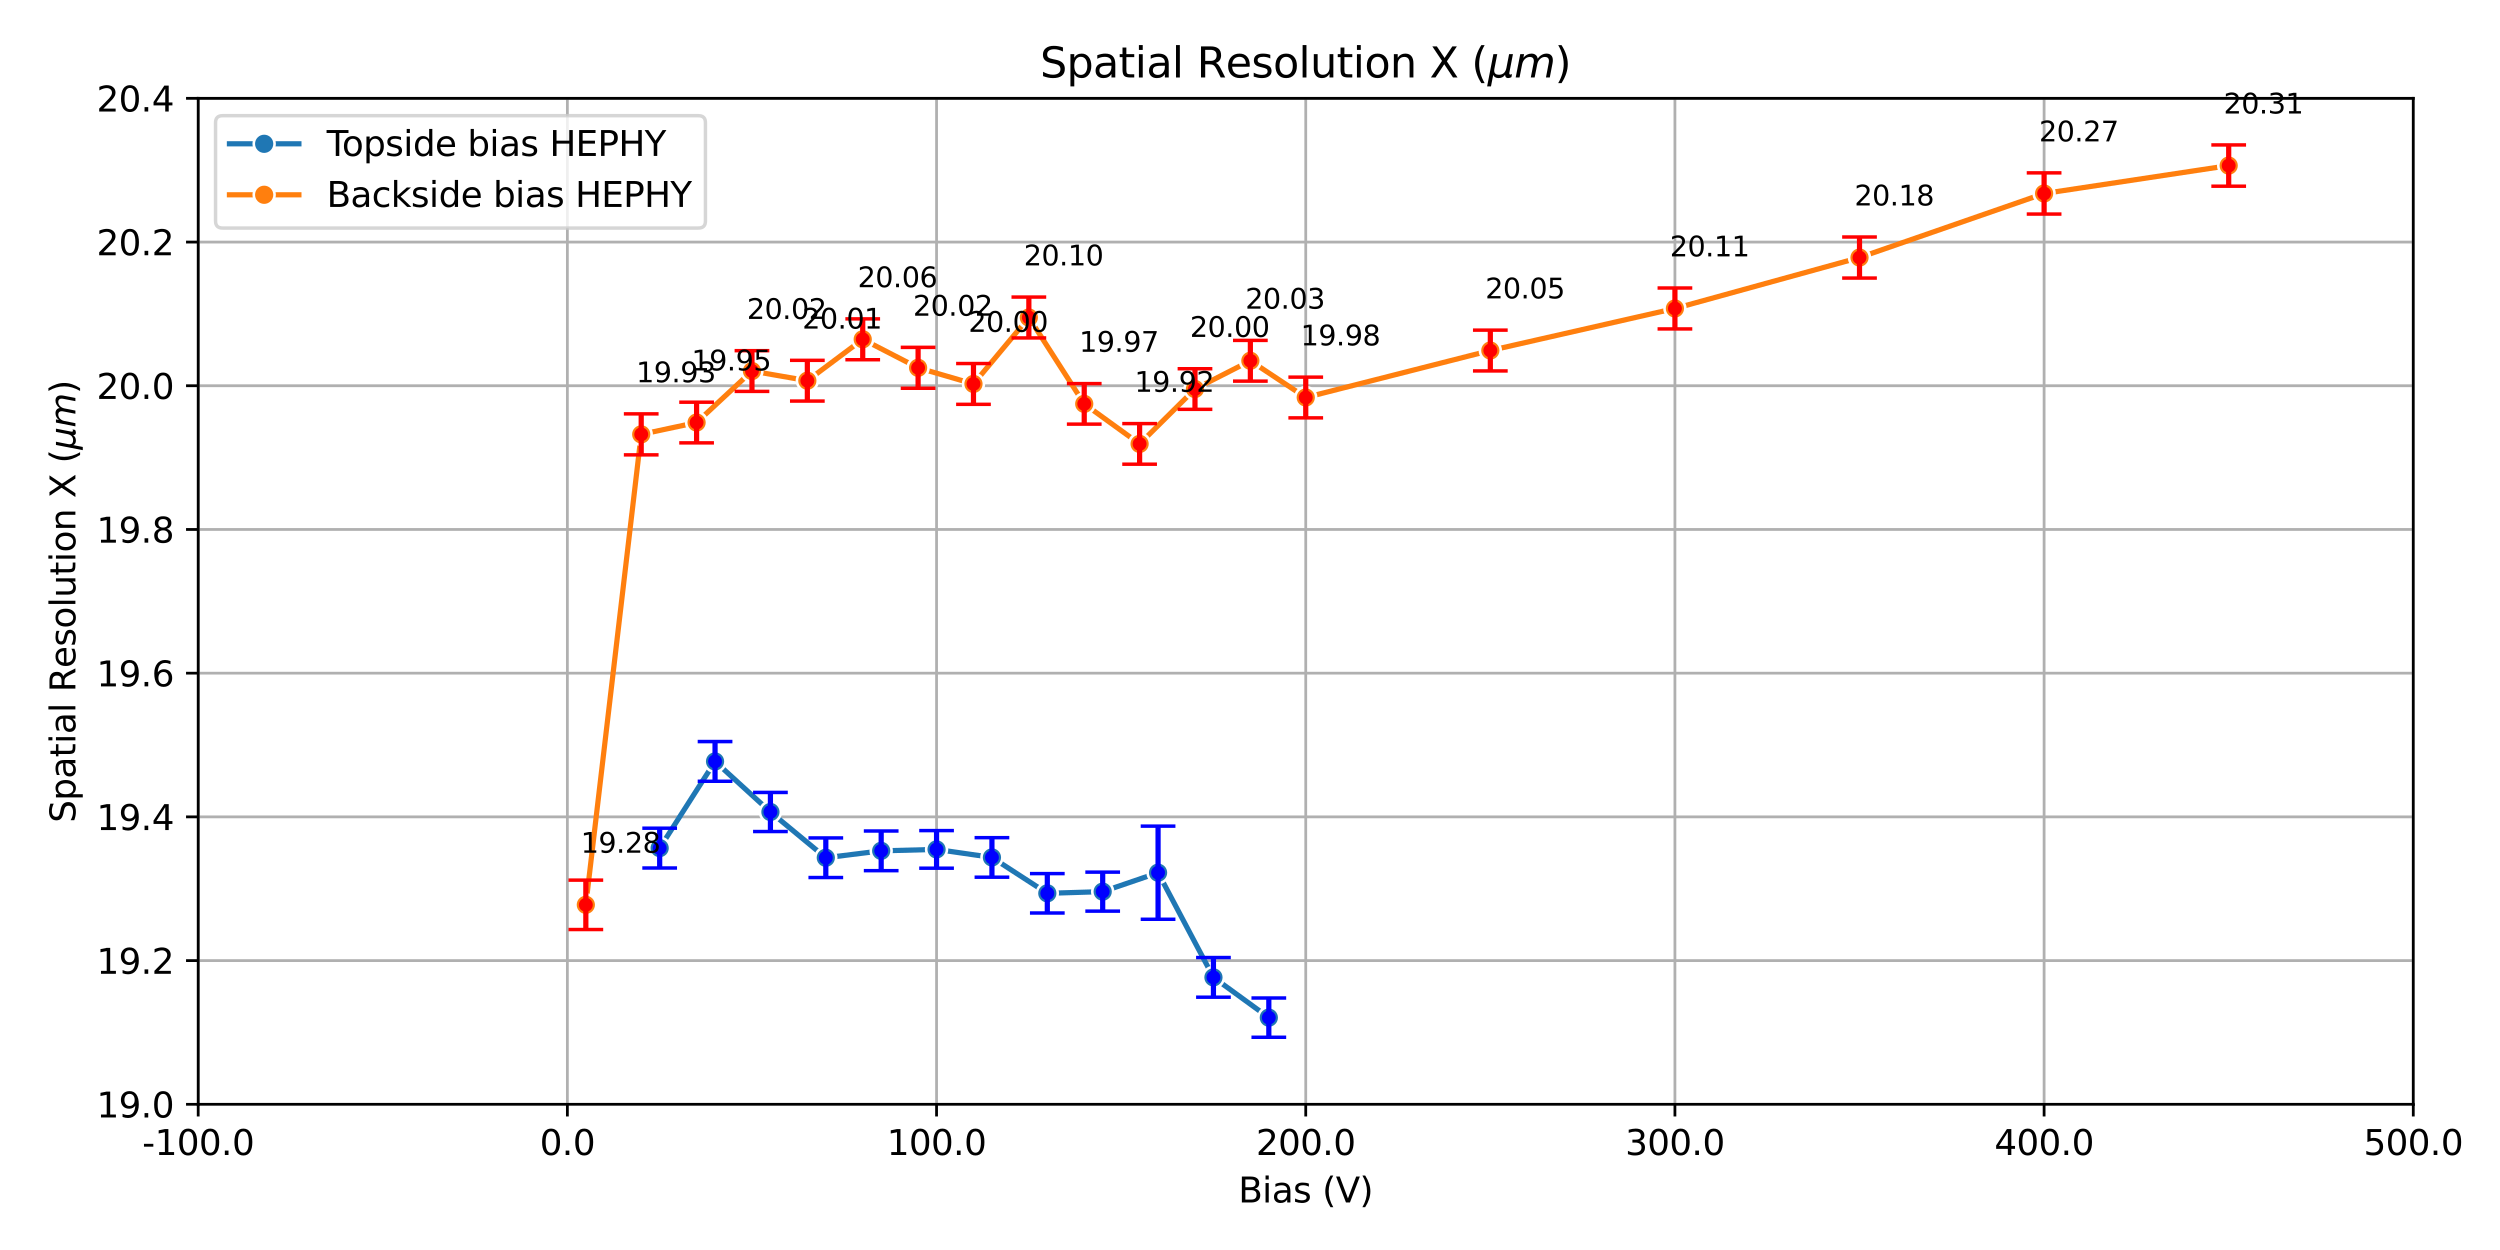 <?xml version="1.0" encoding="utf-8" standalone="no"?>
<!DOCTYPE svg PUBLIC "-//W3C//DTD SVG 1.1//EN"
  "http://www.w3.org/Graphics/SVG/1.1/DTD/svg11.dtd">
<svg xmlns:xlink="http://www.w3.org/1999/xlink" width="720pt" height="360pt" viewBox="0 0 720 360" xmlns="http://www.w3.org/2000/svg" version="1.1">
 <defs>
  <style type="text/css">*{stroke-linejoin: round; stroke-linecap: butt}</style>
 </defs>
 <g id="figure_1">
  <g id="patch_1">
   <path d="M 0 360 
L 720 360 
L 720 0 
L 0 0 
z
" style="fill: #ffffff"/>
  </g>
  <g id="axes_1">
   <g id="patch_2">
    <path d="M 57.08 318.04 
L 695.025 318.04 
L 695.025 28.32 
L 57.08 28.32 
z
" style="fill: #ffffff"/>
   </g>
   <g id="PolyCollection_1"/>
   <g id="PolyCollection_2"/>
   <g id="matplotlib.axis_1">
    <g id="xtick_1">
     <g id="line2d_1">
      <path d="M 57.08 318.04 
L 57.08 28.32 
" clip-path="url(#p0ddde9f304)" style="fill: none; stroke: #b0b0b0; stroke-width: 0.8; stroke-linecap: square"/>
     </g>
     <g id="line2d_2">
      <defs>
       <path id="m3ff57dfab1" d="M 0 0 
L 0 3.5 
" style="stroke: #000000; stroke-width: 0.8"/>
      </defs>
      <g>
       <use xlink:href="#m3ff57dfab1" x="57.08" y="318.04" style="stroke: #000000; stroke-width: 0.8"/>
      </g>
     </g>
     <g id="text_1">
      <!-- -100.0 -->
      <g transform="translate(40.962 332.638) scale(0.1 -0.1)">
       <defs>
        <path id="DejaVuSans-2d" d="M 313 2009 
L 1997 2009 
L 1997 1497 
L 313 1497 
L 313 2009 
z
" transform="scale(0.016)"/>
        <path id="DejaVuSans-31" d="M 794 531 
L 1825 531 
L 1825 4091 
L 703 3866 
L 703 4441 
L 1819 4666 
L 2450 4666 
L 2450 531 
L 3481 531 
L 3481 0 
L 794 0 
L 794 531 
z
" transform="scale(0.016)"/>
        <path id="DejaVuSans-30" d="M 2034 4250 
Q 1547 4250 1301 3770 
Q 1056 3291 1056 2328 
Q 1056 1369 1301 889 
Q 1547 409 2034 409 
Q 2525 409 2770 889 
Q 3016 1369 3016 2328 
Q 3016 3291 2770 3770 
Q 2525 4250 2034 4250 
z
M 2034 4750 
Q 2819 4750 3233 4129 
Q 3647 3509 3647 2328 
Q 3647 1150 3233 529 
Q 2819 -91 2034 -91 
Q 1250 -91 836 529 
Q 422 1150 422 2328 
Q 422 3509 836 4129 
Q 1250 4750 2034 4750 
z
" transform="scale(0.016)"/>
        <path id="DejaVuSans-2e" d="M 684 794 
L 1344 794 
L 1344 0 
L 684 0 
L 684 794 
z
" transform="scale(0.016)"/>
       </defs>
       <use xlink:href="#DejaVuSans-2d"/>
       <use xlink:href="#DejaVuSans-31" x="36.084"/>
       <use xlink:href="#DejaVuSans-30" x="99.707"/>
       <use xlink:href="#DejaVuSans-30" x="163.33"/>
       <use xlink:href="#DejaVuSans-2e" x="226.953"/>
       <use xlink:href="#DejaVuSans-30" x="258.74"/>
      </g>
     </g>
    </g>
    <g id="xtick_2">
     <g id="line2d_3">
      <path d="M 163.404 318.04 
L 163.404 28.32 
" clip-path="url(#p0ddde9f304)" style="fill: none; stroke: #b0b0b0; stroke-width: 0.8; stroke-linecap: square"/>
     </g>
     <g id="line2d_4">
      <g>
       <use xlink:href="#m3ff57dfab1" x="163.404" y="318.04" style="stroke: #000000; stroke-width: 0.8"/>
      </g>
     </g>
     <g id="text_2">
      <!-- 0.0 -->
      <g transform="translate(155.453 332.638) scale(0.1 -0.1)">
       <use xlink:href="#DejaVuSans-30"/>
       <use xlink:href="#DejaVuSans-2e" x="63.623"/>
       <use xlink:href="#DejaVuSans-30" x="95.41"/>
      </g>
     </g>
    </g>
    <g id="xtick_3">
     <g id="line2d_5">
      <path d="M 269.728 318.04 
L 269.728 28.32 
" clip-path="url(#p0ddde9f304)" style="fill: none; stroke: #b0b0b0; stroke-width: 0.8; stroke-linecap: square"/>
     </g>
     <g id="line2d_6">
      <g>
       <use xlink:href="#m3ff57dfab1" x="269.728" y="318.04" style="stroke: #000000; stroke-width: 0.8"/>
      </g>
     </g>
     <g id="text_3">
      <!-- 100.0 -->
      <g transform="translate(255.414 332.638) scale(0.1 -0.1)">
       <use xlink:href="#DejaVuSans-31"/>
       <use xlink:href="#DejaVuSans-30" x="63.623"/>
       <use xlink:href="#DejaVuSans-30" x="127.246"/>
       <use xlink:href="#DejaVuSans-2e" x="190.869"/>
       <use xlink:href="#DejaVuSans-30" x="222.656"/>
      </g>
     </g>
    </g>
    <g id="xtick_4">
     <g id="line2d_7">
      <path d="M 376.053 318.04 
L 376.053 28.32 
" clip-path="url(#p0ddde9f304)" style="fill: none; stroke: #b0b0b0; stroke-width: 0.8; stroke-linecap: square"/>
     </g>
     <g id="line2d_8">
      <g>
       <use xlink:href="#m3ff57dfab1" x="376.053" y="318.04" style="stroke: #000000; stroke-width: 0.8"/>
      </g>
     </g>
     <g id="text_4">
      <!-- 200.0 -->
      <g transform="translate(361.738 332.638) scale(0.1 -0.1)">
       <defs>
        <path id="DejaVuSans-32" d="M 1228 531 
L 3431 531 
L 3431 0 
L 469 0 
L 469 531 
Q 828 903 1448 1529 
Q 2069 2156 2228 2338 
Q 2531 2678 2651 2914 
Q 2772 3150 2772 3378 
Q 2772 3750 2511 3984 
Q 2250 4219 1831 4219 
Q 1534 4219 1204 4116 
Q 875 4013 500 3803 
L 500 4441 
Q 881 4594 1212 4672 
Q 1544 4750 1819 4750 
Q 2544 4750 2975 4387 
Q 3406 4025 3406 3419 
Q 3406 3131 3298 2873 
Q 3191 2616 2906 2266 
Q 2828 2175 2409 1742 
Q 1991 1309 1228 531 
z
" transform="scale(0.016)"/>
       </defs>
       <use xlink:href="#DejaVuSans-32"/>
       <use xlink:href="#DejaVuSans-30" x="63.623"/>
       <use xlink:href="#DejaVuSans-30" x="127.246"/>
       <use xlink:href="#DejaVuSans-2e" x="190.869"/>
       <use xlink:href="#DejaVuSans-30" x="222.656"/>
      </g>
     </g>
    </g>
    <g id="xtick_5">
     <g id="line2d_9">
      <path d="M 482.377 318.04 
L 482.377 28.32 
" clip-path="url(#p0ddde9f304)" style="fill: none; stroke: #b0b0b0; stroke-width: 0.8; stroke-linecap: square"/>
     </g>
     <g id="line2d_10">
      <g>
       <use xlink:href="#m3ff57dfab1" x="482.377" y="318.04" style="stroke: #000000; stroke-width: 0.8"/>
      </g>
     </g>
     <g id="text_5">
      <!-- 300.0 -->
      <g transform="translate(468.063 332.638) scale(0.1 -0.1)">
       <defs>
        <path id="DejaVuSans-33" d="M 2597 2516 
Q 3050 2419 3304 2112 
Q 3559 1806 3559 1356 
Q 3559 666 3084 287 
Q 2609 -91 1734 -91 
Q 1441 -91 1130 -33 
Q 819 25 488 141 
L 488 750 
Q 750 597 1062 519 
Q 1375 441 1716 441 
Q 2309 441 2620 675 
Q 2931 909 2931 1356 
Q 2931 1769 2642 2001 
Q 2353 2234 1838 2234 
L 1294 2234 
L 1294 2753 
L 1863 2753 
Q 2328 2753 2575 2939 
Q 2822 3125 2822 3475 
Q 2822 3834 2567 4026 
Q 2313 4219 1838 4219 
Q 1578 4219 1281 4162 
Q 984 4106 628 3988 
L 628 4550 
Q 988 4650 1302 4700 
Q 1616 4750 1894 4750 
Q 2613 4750 3031 4423 
Q 3450 4097 3450 3541 
Q 3450 3153 3228 2886 
Q 3006 2619 2597 2516 
z
" transform="scale(0.016)"/>
       </defs>
       <use xlink:href="#DejaVuSans-33"/>
       <use xlink:href="#DejaVuSans-30" x="63.623"/>
       <use xlink:href="#DejaVuSans-30" x="127.246"/>
       <use xlink:href="#DejaVuSans-2e" x="190.869"/>
       <use xlink:href="#DejaVuSans-30" x="222.656"/>
      </g>
     </g>
    </g>
    <g id="xtick_6">
     <g id="line2d_11">
      <path d="M 588.701 318.04 
L 588.701 28.32 
" clip-path="url(#p0ddde9f304)" style="fill: none; stroke: #b0b0b0; stroke-width: 0.8; stroke-linecap: square"/>
     </g>
     <g id="line2d_12">
      <g>
       <use xlink:href="#m3ff57dfab1" x="588.701" y="318.04" style="stroke: #000000; stroke-width: 0.8"/>
      </g>
     </g>
     <g id="text_6">
      <!-- 400.0 -->
      <g transform="translate(574.387 332.638) scale(0.1 -0.1)">
       <defs>
        <path id="DejaVuSans-34" d="M 2419 4116 
L 825 1625 
L 2419 1625 
L 2419 4116 
z
M 2253 4666 
L 3047 4666 
L 3047 1625 
L 3713 1625 
L 3713 1100 
L 3047 1100 
L 3047 0 
L 2419 0 
L 2419 1100 
L 313 1100 
L 313 1709 
L 2253 4666 
z
" transform="scale(0.016)"/>
       </defs>
       <use xlink:href="#DejaVuSans-34"/>
       <use xlink:href="#DejaVuSans-30" x="63.623"/>
       <use xlink:href="#DejaVuSans-30" x="127.246"/>
       <use xlink:href="#DejaVuSans-2e" x="190.869"/>
       <use xlink:href="#DejaVuSans-30" x="222.656"/>
      </g>
     </g>
    </g>
    <g id="xtick_7">
     <g id="line2d_13">
      <path d="M 695.025 318.04 
L 695.025 28.32 
" clip-path="url(#p0ddde9f304)" style="fill: none; stroke: #b0b0b0; stroke-width: 0.8; stroke-linecap: square"/>
     </g>
     <g id="line2d_14">
      <g>
       <use xlink:href="#m3ff57dfab1" x="695.025" y="318.04" style="stroke: #000000; stroke-width: 0.8"/>
      </g>
     </g>
     <g id="text_7">
      <!-- 500.0 -->
      <g transform="translate(680.711 332.638) scale(0.1 -0.1)">
       <defs>
        <path id="DejaVuSans-35" d="M 691 4666 
L 3169 4666 
L 3169 4134 
L 1269 4134 
L 1269 2991 
Q 1406 3038 1543 3061 
Q 1681 3084 1819 3084 
Q 2600 3084 3056 2656 
Q 3513 2228 3513 1497 
Q 3513 744 3044 326 
Q 2575 -91 1722 -91 
Q 1428 -91 1123 -41 
Q 819 9 494 109 
L 494 744 
Q 775 591 1075 516 
Q 1375 441 1709 441 
Q 2250 441 2565 725 
Q 2881 1009 2881 1497 
Q 2881 1984 2565 2268 
Q 2250 2553 1709 2553 
Q 1456 2553 1204 2497 
Q 953 2441 691 2322 
L 691 4666 
z
" transform="scale(0.016)"/>
       </defs>
       <use xlink:href="#DejaVuSans-35"/>
       <use xlink:href="#DejaVuSans-30" x="63.623"/>
       <use xlink:href="#DejaVuSans-30" x="127.246"/>
       <use xlink:href="#DejaVuSans-2e" x="190.869"/>
       <use xlink:href="#DejaVuSans-30" x="222.656"/>
      </g>
     </g>
    </g>
    <g id="text_8">
     <!-- Bias (V) -->
     <g transform="translate(356.653 346.317) scale(0.1 -0.1)">
      <defs>
       <path id="DejaVuSans-42" d="M 1259 2228 
L 1259 519 
L 2272 519 
Q 2781 519 3026 730 
Q 3272 941 3272 1375 
Q 3272 1813 3026 2020 
Q 2781 2228 2272 2228 
L 1259 2228 
z
M 1259 4147 
L 1259 2741 
L 2194 2741 
Q 2656 2741 2882 2914 
Q 3109 3088 3109 3444 
Q 3109 3797 2882 3972 
Q 2656 4147 2194 4147 
L 1259 4147 
z
M 628 4666 
L 2241 4666 
Q 2963 4666 3353 4366 
Q 3744 4066 3744 3513 
Q 3744 3084 3544 2831 
Q 3344 2578 2956 2516 
Q 3422 2416 3680 2098 
Q 3938 1781 3938 1306 
Q 3938 681 3513 340 
Q 3088 0 2303 0 
L 628 0 
L 628 4666 
z
" transform="scale(0.016)"/>
       <path id="DejaVuSans-69" d="M 603 3500 
L 1178 3500 
L 1178 0 
L 603 0 
L 603 3500 
z
M 603 4863 
L 1178 4863 
L 1178 4134 
L 603 4134 
L 603 4863 
z
" transform="scale(0.016)"/>
       <path id="DejaVuSans-61" d="M 2194 1759 
Q 1497 1759 1228 1600 
Q 959 1441 959 1056 
Q 959 750 1161 570 
Q 1363 391 1709 391 
Q 2188 391 2477 730 
Q 2766 1069 2766 1631 
L 2766 1759 
L 2194 1759 
z
M 3341 1997 
L 3341 0 
L 2766 0 
L 2766 531 
Q 2569 213 2275 61 
Q 1981 -91 1556 -91 
Q 1019 -91 701 211 
Q 384 513 384 1019 
Q 384 1609 779 1909 
Q 1175 2209 1959 2209 
L 2766 2209 
L 2766 2266 
Q 2766 2663 2505 2880 
Q 2244 3097 1772 3097 
Q 1472 3097 1187 3025 
Q 903 2953 641 2809 
L 641 3341 
Q 956 3463 1253 3523 
Q 1550 3584 1831 3584 
Q 2591 3584 2966 3190 
Q 3341 2797 3341 1997 
z
" transform="scale(0.016)"/>
       <path id="DejaVuSans-73" d="M 2834 3397 
L 2834 2853 
Q 2591 2978 2328 3040 
Q 2066 3103 1784 3103 
Q 1356 3103 1142 2972 
Q 928 2841 928 2578 
Q 928 2378 1081 2264 
Q 1234 2150 1697 2047 
L 1894 2003 
Q 2506 1872 2764 1633 
Q 3022 1394 3022 966 
Q 3022 478 2636 193 
Q 2250 -91 1575 -91 
Q 1294 -91 989 -36 
Q 684 19 347 128 
L 347 722 
Q 666 556 975 473 
Q 1284 391 1588 391 
Q 1994 391 2212 530 
Q 2431 669 2431 922 
Q 2431 1156 2273 1281 
Q 2116 1406 1581 1522 
L 1381 1569 
Q 847 1681 609 1914 
Q 372 2147 372 2553 
Q 372 3047 722 3315 
Q 1072 3584 1716 3584 
Q 2034 3584 2315 3537 
Q 2597 3491 2834 3397 
z
" transform="scale(0.016)"/>
       <path id="DejaVuSans-20" transform="scale(0.016)"/>
       <path id="DejaVuSans-28" d="M 1984 4856 
Q 1566 4138 1362 3434 
Q 1159 2731 1159 2009 
Q 1159 1288 1364 580 
Q 1569 -128 1984 -844 
L 1484 -844 
Q 1016 -109 783 600 
Q 550 1309 550 2009 
Q 550 2706 781 3412 
Q 1013 4119 1484 4856 
L 1984 4856 
z
" transform="scale(0.016)"/>
       <path id="DejaVuSans-56" d="M 1831 0 
L 50 4666 
L 709 4666 
L 2188 738 
L 3669 4666 
L 4325 4666 
L 2547 0 
L 1831 0 
z
" transform="scale(0.016)"/>
       <path id="DejaVuSans-29" d="M 513 4856 
L 1013 4856 
Q 1481 4119 1714 3412 
Q 1947 2706 1947 2009 
Q 1947 1309 1714 600 
Q 1481 -109 1013 -844 
L 513 -844 
Q 928 -128 1133 580 
Q 1338 1288 1338 2009 
Q 1338 2731 1133 3434 
Q 928 4138 513 4856 
z
" transform="scale(0.016)"/>
      </defs>
      <use xlink:href="#DejaVuSans-42"/>
      <use xlink:href="#DejaVuSans-69" x="68.604"/>
      <use xlink:href="#DejaVuSans-61" x="96.387"/>
      <use xlink:href="#DejaVuSans-73" x="157.666"/>
      <use xlink:href="#DejaVuSans-20" x="209.766"/>
      <use xlink:href="#DejaVuSans-28" x="241.553"/>
      <use xlink:href="#DejaVuSans-56" x="280.566"/>
      <use xlink:href="#DejaVuSans-29" x="348.975"/>
     </g>
    </g>
   </g>
   <g id="matplotlib.axis_2">
    <g id="ytick_1">
     <g id="line2d_15">
      <path d="M 57.08 318.04 
L 695.025 318.04 
" clip-path="url(#p0ddde9f304)" style="fill: none; stroke: #b0b0b0; stroke-width: 0.8; stroke-linecap: square"/>
     </g>
     <g id="line2d_16">
      <defs>
       <path id="m0b0e6492d3" d="M 0 0 
L -3.5 0 
" style="stroke: #000000; stroke-width: 0.8"/>
      </defs>
      <g>
       <use xlink:href="#m0b0e6492d3" x="57.08" y="318.04" style="stroke: #000000; stroke-width: 0.8"/>
      </g>
     </g>
     <g id="text_9">
      <!-- 19.0 -->
      <g transform="translate(27.814 321.839) scale(0.1 -0.1)">
       <defs>
        <path id="DejaVuSans-39" d="M 703 97 
L 703 672 
Q 941 559 1184 500 
Q 1428 441 1663 441 
Q 2288 441 2617 861 
Q 2947 1281 2994 2138 
Q 2813 1869 2534 1725 
Q 2256 1581 1919 1581 
Q 1219 1581 811 2004 
Q 403 2428 403 3163 
Q 403 3881 828 4315 
Q 1253 4750 1959 4750 
Q 2769 4750 3195 4129 
Q 3622 3509 3622 2328 
Q 3622 1225 3098 567 
Q 2575 -91 1691 -91 
Q 1453 -91 1209 -44 
Q 966 3 703 97 
z
M 1959 2075 
Q 2384 2075 2632 2365 
Q 2881 2656 2881 3163 
Q 2881 3666 2632 3958 
Q 2384 4250 1959 4250 
Q 1534 4250 1286 3958 
Q 1038 3666 1038 3163 
Q 1038 2656 1286 2365 
Q 1534 2075 1959 2075 
z
" transform="scale(0.016)"/>
       </defs>
       <use xlink:href="#DejaVuSans-31"/>
       <use xlink:href="#DejaVuSans-39" x="63.623"/>
       <use xlink:href="#DejaVuSans-2e" x="127.246"/>
       <use xlink:href="#DejaVuSans-30" x="159.033"/>
      </g>
     </g>
    </g>
    <g id="ytick_2">
     <g id="line2d_17">
      <path d="M 57.08 276.651 
L 695.025 276.651 
" clip-path="url(#p0ddde9f304)" style="fill: none; stroke: #b0b0b0; stroke-width: 0.8; stroke-linecap: square"/>
     </g>
     <g id="line2d_18">
      <g>
       <use xlink:href="#m0b0e6492d3" x="57.08" y="276.651" style="stroke: #000000; stroke-width: 0.8"/>
      </g>
     </g>
     <g id="text_10">
      <!-- 19.2 -->
      <g transform="translate(27.814 280.451) scale(0.1 -0.1)">
       <use xlink:href="#DejaVuSans-31"/>
       <use xlink:href="#DejaVuSans-39" x="63.623"/>
       <use xlink:href="#DejaVuSans-2e" x="127.246"/>
       <use xlink:href="#DejaVuSans-32" x="159.033"/>
      </g>
     </g>
    </g>
    <g id="ytick_3">
     <g id="line2d_19">
      <path d="M 57.08 235.263 
L 695.025 235.263 
" clip-path="url(#p0ddde9f304)" style="fill: none; stroke: #b0b0b0; stroke-width: 0.8; stroke-linecap: square"/>
     </g>
     <g id="line2d_20">
      <g>
       <use xlink:href="#m0b0e6492d3" x="57.08" y="235.263" style="stroke: #000000; stroke-width: 0.8"/>
      </g>
     </g>
     <g id="text_11">
      <!-- 19.4 -->
      <g transform="translate(27.814 239.062) scale(0.1 -0.1)">
       <use xlink:href="#DejaVuSans-31"/>
       <use xlink:href="#DejaVuSans-39" x="63.623"/>
       <use xlink:href="#DejaVuSans-2e" x="127.246"/>
       <use xlink:href="#DejaVuSans-34" x="159.033"/>
      </g>
     </g>
    </g>
    <g id="ytick_4">
     <g id="line2d_21">
      <path d="M 57.08 193.874 
L 695.025 193.874 
" clip-path="url(#p0ddde9f304)" style="fill: none; stroke: #b0b0b0; stroke-width: 0.8; stroke-linecap: square"/>
     </g>
     <g id="line2d_22">
      <g>
       <use xlink:href="#m0b0e6492d3" x="57.08" y="193.874" style="stroke: #000000; stroke-width: 0.8"/>
      </g>
     </g>
     <g id="text_12">
      <!-- 19.6 -->
      <g transform="translate(27.814 197.674) scale(0.1 -0.1)">
       <defs>
        <path id="DejaVuSans-36" d="M 2113 2584 
Q 1688 2584 1439 2293 
Q 1191 2003 1191 1497 
Q 1191 994 1439 701 
Q 1688 409 2113 409 
Q 2538 409 2786 701 
Q 3034 994 3034 1497 
Q 3034 2003 2786 2293 
Q 2538 2584 2113 2584 
z
M 3366 4563 
L 3366 3988 
Q 3128 4100 2886 4159 
Q 2644 4219 2406 4219 
Q 1781 4219 1451 3797 
Q 1122 3375 1075 2522 
Q 1259 2794 1537 2939 
Q 1816 3084 2150 3084 
Q 2853 3084 3261 2657 
Q 3669 2231 3669 1497 
Q 3669 778 3244 343 
Q 2819 -91 2113 -91 
Q 1303 -91 875 529 
Q 447 1150 447 2328 
Q 447 3434 972 4092 
Q 1497 4750 2381 4750 
Q 2619 4750 2861 4703 
Q 3103 4656 3366 4563 
z
" transform="scale(0.016)"/>
       </defs>
       <use xlink:href="#DejaVuSans-31"/>
       <use xlink:href="#DejaVuSans-39" x="63.623"/>
       <use xlink:href="#DejaVuSans-2e" x="127.246"/>
       <use xlink:href="#DejaVuSans-36" x="159.033"/>
      </g>
     </g>
    </g>
    <g id="ytick_5">
     <g id="line2d_23">
      <path d="M 57.08 152.486 
L 695.025 152.486 
" clip-path="url(#p0ddde9f304)" style="fill: none; stroke: #b0b0b0; stroke-width: 0.8; stroke-linecap: square"/>
     </g>
     <g id="line2d_24">
      <g>
       <use xlink:href="#m0b0e6492d3" x="57.08" y="152.486" style="stroke: #000000; stroke-width: 0.8"/>
      </g>
     </g>
     <g id="text_13">
      <!-- 19.8 -->
      <g transform="translate(27.814 156.285) scale(0.1 -0.1)">
       <defs>
        <path id="DejaVuSans-38" d="M 2034 2216 
Q 1584 2216 1326 1975 
Q 1069 1734 1069 1313 
Q 1069 891 1326 650 
Q 1584 409 2034 409 
Q 2484 409 2743 651 
Q 3003 894 3003 1313 
Q 3003 1734 2745 1975 
Q 2488 2216 2034 2216 
z
M 1403 2484 
Q 997 2584 770 2862 
Q 544 3141 544 3541 
Q 544 4100 942 4425 
Q 1341 4750 2034 4750 
Q 2731 4750 3128 4425 
Q 3525 4100 3525 3541 
Q 3525 3141 3298 2862 
Q 3072 2584 2669 2484 
Q 3125 2378 3379 2068 
Q 3634 1759 3634 1313 
Q 3634 634 3220 271 
Q 2806 -91 2034 -91 
Q 1263 -91 848 271 
Q 434 634 434 1313 
Q 434 1759 690 2068 
Q 947 2378 1403 2484 
z
M 1172 3481 
Q 1172 3119 1398 2916 
Q 1625 2713 2034 2713 
Q 2441 2713 2670 2916 
Q 2900 3119 2900 3481 
Q 2900 3844 2670 4047 
Q 2441 4250 2034 4250 
Q 1625 4250 1398 4047 
Q 1172 3844 1172 3481 
z
" transform="scale(0.016)"/>
       </defs>
       <use xlink:href="#DejaVuSans-31"/>
       <use xlink:href="#DejaVuSans-39" x="63.623"/>
       <use xlink:href="#DejaVuSans-2e" x="127.246"/>
       <use xlink:href="#DejaVuSans-38" x="159.033"/>
      </g>
     </g>
    </g>
    <g id="ytick_6">
     <g id="line2d_25">
      <path d="M 57.08 111.097 
L 695.025 111.097 
" clip-path="url(#p0ddde9f304)" style="fill: none; stroke: #b0b0b0; stroke-width: 0.8; stroke-linecap: square"/>
     </g>
     <g id="line2d_26">
      <g>
       <use xlink:href="#m0b0e6492d3" x="57.08" y="111.097" style="stroke: #000000; stroke-width: 0.8"/>
      </g>
     </g>
     <g id="text_14">
      <!-- 20.0 -->
      <g transform="translate(27.814 114.896) scale(0.1 -0.1)">
       <use xlink:href="#DejaVuSans-32"/>
       <use xlink:href="#DejaVuSans-30" x="63.623"/>
       <use xlink:href="#DejaVuSans-2e" x="127.246"/>
       <use xlink:href="#DejaVuSans-30" x="159.033"/>
      </g>
     </g>
    </g>
    <g id="ytick_7">
     <g id="line2d_27">
      <path d="M 57.08 69.709 
L 695.025 69.709 
" clip-path="url(#p0ddde9f304)" style="fill: none; stroke: #b0b0b0; stroke-width: 0.8; stroke-linecap: square"/>
     </g>
     <g id="line2d_28">
      <g>
       <use xlink:href="#m0b0e6492d3" x="57.08" y="69.709" style="stroke: #000000; stroke-width: 0.8"/>
      </g>
     </g>
     <g id="text_15">
      <!-- 20.2 -->
      <g transform="translate(27.814 73.508) scale(0.1 -0.1)">
       <use xlink:href="#DejaVuSans-32"/>
       <use xlink:href="#DejaVuSans-30" x="63.623"/>
       <use xlink:href="#DejaVuSans-2e" x="127.246"/>
       <use xlink:href="#DejaVuSans-32" x="159.033"/>
      </g>
     </g>
    </g>
    <g id="ytick_8">
     <g id="line2d_29">
      <path d="M 57.08 28.32 
L 695.025 28.32 
" clip-path="url(#p0ddde9f304)" style="fill: none; stroke: #b0b0b0; stroke-width: 0.8; stroke-linecap: square"/>
     </g>
     <g id="line2d_30">
      <g>
       <use xlink:href="#m0b0e6492d3" x="57.08" y="28.32" style="stroke: #000000; stroke-width: 0.8"/>
      </g>
     </g>
     <g id="text_16">
      <!-- 20.4 -->
      <g transform="translate(27.814 32.119) scale(0.1 -0.1)">
       <use xlink:href="#DejaVuSans-32"/>
       <use xlink:href="#DejaVuSans-30" x="63.623"/>
       <use xlink:href="#DejaVuSans-2e" x="127.246"/>
       <use xlink:href="#DejaVuSans-34" x="159.033"/>
      </g>
     </g>
    </g>
    <g id="text_17">
     <!-- Spatial Resolution X ($\mu m$) -->
     <g transform="translate(21.714 236.93) rotate(-90) scale(0.1 -0.1)">
      <defs>
       <path id="DejaVuSans-53" d="M 3425 4513 
L 3425 3897 
Q 3066 4069 2747 4153 
Q 2428 4238 2131 4238 
Q 1616 4238 1336 4038 
Q 1056 3838 1056 3469 
Q 1056 3159 1242 3001 
Q 1428 2844 1947 2747 
L 2328 2669 
Q 3034 2534 3370 2195 
Q 3706 1856 3706 1288 
Q 3706 609 3251 259 
Q 2797 -91 1919 -91 
Q 1588 -91 1214 -16 
Q 841 59 441 206 
L 441 856 
Q 825 641 1194 531 
Q 1563 422 1919 422 
Q 2459 422 2753 634 
Q 3047 847 3047 1241 
Q 3047 1584 2836 1778 
Q 2625 1972 2144 2069 
L 1759 2144 
Q 1053 2284 737 2584 
Q 422 2884 422 3419 
Q 422 4038 858 4394 
Q 1294 4750 2059 4750 
Q 2388 4750 2728 4690 
Q 3069 4631 3425 4513 
z
" transform="scale(0.016)"/>
       <path id="DejaVuSans-70" d="M 1159 525 
L 1159 -1331 
L 581 -1331 
L 581 3500 
L 1159 3500 
L 1159 2969 
Q 1341 3281 1617 3432 
Q 1894 3584 2278 3584 
Q 2916 3584 3314 3078 
Q 3713 2572 3713 1747 
Q 3713 922 3314 415 
Q 2916 -91 2278 -91 
Q 1894 -91 1617 61 
Q 1341 213 1159 525 
z
M 3116 1747 
Q 3116 2381 2855 2742 
Q 2594 3103 2138 3103 
Q 1681 3103 1420 2742 
Q 1159 2381 1159 1747 
Q 1159 1113 1420 752 
Q 1681 391 2138 391 
Q 2594 391 2855 752 
Q 3116 1113 3116 1747 
z
" transform="scale(0.016)"/>
       <path id="DejaVuSans-74" d="M 1172 4494 
L 1172 3500 
L 2356 3500 
L 2356 3053 
L 1172 3053 
L 1172 1153 
Q 1172 725 1289 603 
Q 1406 481 1766 481 
L 2356 481 
L 2356 0 
L 1766 0 
Q 1100 0 847 248 
Q 594 497 594 1153 
L 594 3053 
L 172 3053 
L 172 3500 
L 594 3500 
L 594 4494 
L 1172 4494 
z
" transform="scale(0.016)"/>
       <path id="DejaVuSans-6c" d="M 603 4863 
L 1178 4863 
L 1178 0 
L 603 0 
L 603 4863 
z
" transform="scale(0.016)"/>
       <path id="DejaVuSans-52" d="M 2841 2188 
Q 3044 2119 3236 1894 
Q 3428 1669 3622 1275 
L 4263 0 
L 3584 0 
L 2988 1197 
Q 2756 1666 2539 1819 
Q 2322 1972 1947 1972 
L 1259 1972 
L 1259 0 
L 628 0 
L 628 4666 
L 2053 4666 
Q 2853 4666 3247 4331 
Q 3641 3997 3641 3322 
Q 3641 2881 3436 2590 
Q 3231 2300 2841 2188 
z
M 1259 4147 
L 1259 2491 
L 2053 2491 
Q 2509 2491 2742 2702 
Q 2975 2913 2975 3322 
Q 2975 3731 2742 3939 
Q 2509 4147 2053 4147 
L 1259 4147 
z
" transform="scale(0.016)"/>
       <path id="DejaVuSans-65" d="M 3597 1894 
L 3597 1613 
L 953 1613 
Q 991 1019 1311 708 
Q 1631 397 2203 397 
Q 2534 397 2845 478 
Q 3156 559 3463 722 
L 3463 178 
Q 3153 47 2828 -22 
Q 2503 -91 2169 -91 
Q 1331 -91 842 396 
Q 353 884 353 1716 
Q 353 2575 817 3079 
Q 1281 3584 2069 3584 
Q 2775 3584 3186 3129 
Q 3597 2675 3597 1894 
z
M 3022 2063 
Q 3016 2534 2758 2815 
Q 2500 3097 2075 3097 
Q 1594 3097 1305 2825 
Q 1016 2553 972 2059 
L 3022 2063 
z
" transform="scale(0.016)"/>
       <path id="DejaVuSans-6f" d="M 1959 3097 
Q 1497 3097 1228 2736 
Q 959 2375 959 1747 
Q 959 1119 1226 758 
Q 1494 397 1959 397 
Q 2419 397 2687 759 
Q 2956 1122 2956 1747 
Q 2956 2369 2687 2733 
Q 2419 3097 1959 3097 
z
M 1959 3584 
Q 2709 3584 3137 3096 
Q 3566 2609 3566 1747 
Q 3566 888 3137 398 
Q 2709 -91 1959 -91 
Q 1206 -91 779 398 
Q 353 888 353 1747 
Q 353 2609 779 3096 
Q 1206 3584 1959 3584 
z
" transform="scale(0.016)"/>
       <path id="DejaVuSans-75" d="M 544 1381 
L 544 3500 
L 1119 3500 
L 1119 1403 
Q 1119 906 1312 657 
Q 1506 409 1894 409 
Q 2359 409 2629 706 
Q 2900 1003 2900 1516 
L 2900 3500 
L 3475 3500 
L 3475 0 
L 2900 0 
L 2900 538 
Q 2691 219 2414 64 
Q 2138 -91 1772 -91 
Q 1169 -91 856 284 
Q 544 659 544 1381 
z
M 1991 3584 
L 1991 3584 
z
" transform="scale(0.016)"/>
       <path id="DejaVuSans-6e" d="M 3513 2113 
L 3513 0 
L 2938 0 
L 2938 2094 
Q 2938 2591 2744 2837 
Q 2550 3084 2163 3084 
Q 1697 3084 1428 2787 
Q 1159 2491 1159 1978 
L 1159 0 
L 581 0 
L 581 3500 
L 1159 3500 
L 1159 2956 
Q 1366 3272 1645 3428 
Q 1925 3584 2291 3584 
Q 2894 3584 3203 3211 
Q 3513 2838 3513 2113 
z
" transform="scale(0.016)"/>
       <path id="DejaVuSans-58" d="M 403 4666 
L 1081 4666 
L 2241 2931 
L 3406 4666 
L 4084 4666 
L 2584 2425 
L 4184 0 
L 3506 0 
L 2194 1984 
L 872 0 
L 191 0 
L 1856 2491 
L 403 4666 
z
" transform="scale(0.016)"/>
       <path id="DejaVuSans-Oblique-3bc" d="M -84 -1331 
L 856 3500 
L 1434 3500 
L 1009 1322 
Q 997 1256 987 1175 
Q 978 1094 978 1013 
Q 978 722 1161 565 
Q 1344 409 1684 409 
Q 2147 409 2431 671 
Q 2716 934 2816 1459 
L 3213 3500 
L 3788 3500 
L 3266 809 
Q 3253 750 3248 706 
Q 3244 663 3244 628 
Q 3244 531 3283 486 
Q 3322 441 3406 441 
Q 3438 441 3492 456 
Q 3547 472 3647 513 
L 3559 50 
Q 3422 -19 3297 -55 
Q 3172 -91 3053 -91 
Q 2847 -91 2730 40 
Q 2613 172 2613 403 
Q 2438 153 2195 31 
Q 1953 -91 1625 -91 
Q 1334 -91 1117 43 
Q 900 178 831 397 
L 494 -1331 
L -84 -1331 
z
" transform="scale(0.016)"/>
       <path id="DejaVuSans-Oblique-6d" d="M 5747 2113 
L 5338 0 
L 4763 0 
L 5166 2094 
Q 5191 2228 5203 2325 
Q 5216 2422 5216 2491 
Q 5216 2772 5059 2928 
Q 4903 3084 4622 3084 
Q 4203 3084 3875 2770 
Q 3547 2456 3450 1953 
L 3066 0 
L 2491 0 
L 2900 2094 
Q 2925 2209 2937 2307 
Q 2950 2406 2950 2484 
Q 2950 2769 2794 2926 
Q 2638 3084 2363 3084 
Q 1938 3084 1609 2770 
Q 1281 2456 1184 1953 
L 800 0 
L 225 0 
L 909 3500 
L 1484 3500 
L 1375 2956 
Q 1609 3263 1923 3423 
Q 2238 3584 2597 3584 
Q 2978 3584 3223 3384 
Q 3469 3184 3519 2828 
Q 3781 3197 4126 3390 
Q 4472 3584 4856 3584 
Q 5306 3584 5551 3325 
Q 5797 3066 5797 2591 
Q 5797 2488 5784 2364 
Q 5772 2241 5747 2113 
z
" transform="scale(0.016)"/>
      </defs>
      <use xlink:href="#DejaVuSans-53" transform="translate(0 0.016)"/>
      <use xlink:href="#DejaVuSans-70" transform="translate(63.477 0.016)"/>
      <use xlink:href="#DejaVuSans-61" transform="translate(126.953 0.016)"/>
      <use xlink:href="#DejaVuSans-74" transform="translate(188.232 0.016)"/>
      <use xlink:href="#DejaVuSans-69" transform="translate(227.441 0.016)"/>
      <use xlink:href="#DejaVuSans-61" transform="translate(255.225 0.016)"/>
      <use xlink:href="#DejaVuSans-6c" transform="translate(316.504 0.016)"/>
      <use xlink:href="#DejaVuSans-20" transform="translate(344.287 0.016)"/>
      <use xlink:href="#DejaVuSans-52" transform="translate(376.074 0.016)"/>
      <use xlink:href="#DejaVuSans-65" transform="translate(445.557 0.016)"/>
      <use xlink:href="#DejaVuSans-73" transform="translate(507.08 0.016)"/>
      <use xlink:href="#DejaVuSans-6f" transform="translate(559.18 0.016)"/>
      <use xlink:href="#DejaVuSans-6c" transform="translate(620.361 0.016)"/>
      <use xlink:href="#DejaVuSans-75" transform="translate(648.145 0.016)"/>
      <use xlink:href="#DejaVuSans-74" transform="translate(711.523 0.016)"/>
      <use xlink:href="#DejaVuSans-69" transform="translate(750.732 0.016)"/>
      <use xlink:href="#DejaVuSans-6f" transform="translate(778.516 0.016)"/>
      <use xlink:href="#DejaVuSans-6e" transform="translate(839.697 0.016)"/>
      <use xlink:href="#DejaVuSans-20" transform="translate(903.076 0.016)"/>
      <use xlink:href="#DejaVuSans-58" transform="translate(934.863 0.016)"/>
      <use xlink:href="#DejaVuSans-20" transform="translate(1003.369 0.016)"/>
      <use xlink:href="#DejaVuSans-28" transform="translate(1035.156 0.016)"/>
      <use xlink:href="#DejaVuSans-Oblique-3bc" transform="translate(1074.17 0.016)"/>
      <use xlink:href="#DejaVuSans-Oblique-6d" transform="translate(1137.793 0.016)"/>
      <use xlink:href="#DejaVuSans-29" transform="translate(1235.205 0.016)"/>
     </g>
    </g>
   </g>
   <g id="line2d_31">
    <path d="M 189.985 244.252 
L 205.934 219.293 
L 221.882 233.853 
L 237.831 247.031 
L 253.78 245.043 
L 269.728 244.628 
L 285.677 246.942 
L 301.626 257.277 
L 317.574 256.789 
L 333.523 251.337 
L 349.471 281.486 
L 365.42 293.076 
" clip-path="url(#p0ddde9f304)" style="fill: none; stroke: #1f77b4; stroke-width: 1.5; stroke-linecap: square"/>
    <defs>
     <path id="m4094cb055b" d="M 0 3 
C 0.796 3 1.559 2.684 2.121 2.121 
C 2.684 1.559 3 0.796 3 0 
C 3 -0.796 2.684 -1.559 2.121 -2.121 
C 1.559 -2.684 0.796 -3 0 -3 
C -0.796 -3 -1.559 -2.684 -2.121 -2.121 
C -2.684 -1.559 -3 -0.796 -3 0 
C -3 0.796 -2.684 1.559 -2.121 2.121 
C -1.559 2.684 -0.796 3 0 3 
z
" style="stroke: #ffffff; stroke-width: 0.75"/>
    </defs>
    <g clip-path="url(#p0ddde9f304)">
     <use xlink:href="#m4094cb055b" x="189.985" y="244.252" style="fill: #1f77b4; stroke: #ffffff; stroke-width: 0.75"/>
     <use xlink:href="#m4094cb055b" x="205.934" y="219.293" style="fill: #1f77b4; stroke: #ffffff; stroke-width: 0.75"/>
     <use xlink:href="#m4094cb055b" x="221.882" y="233.853" style="fill: #1f77b4; stroke: #ffffff; stroke-width: 0.75"/>
     <use xlink:href="#m4094cb055b" x="237.831" y="247.031" style="fill: #1f77b4; stroke: #ffffff; stroke-width: 0.75"/>
     <use xlink:href="#m4094cb055b" x="253.78" y="245.043" style="fill: #1f77b4; stroke: #ffffff; stroke-width: 0.75"/>
     <use xlink:href="#m4094cb055b" x="269.728" y="244.628" style="fill: #1f77b4; stroke: #ffffff; stroke-width: 0.75"/>
     <use xlink:href="#m4094cb055b" x="285.677" y="246.942" style="fill: #1f77b4; stroke: #ffffff; stroke-width: 0.75"/>
     <use xlink:href="#m4094cb055b" x="301.626" y="257.277" style="fill: #1f77b4; stroke: #ffffff; stroke-width: 0.75"/>
     <use xlink:href="#m4094cb055b" x="317.574" y="256.789" style="fill: #1f77b4; stroke: #ffffff; stroke-width: 0.75"/>
     <use xlink:href="#m4094cb055b" x="333.523" y="251.337" style="fill: #1f77b4; stroke: #ffffff; stroke-width: 0.75"/>
     <use xlink:href="#m4094cb055b" x="349.471" y="281.486" style="fill: #1f77b4; stroke: #ffffff; stroke-width: 0.75"/>
     <use xlink:href="#m4094cb055b" x="365.42" y="293.076" style="fill: #1f77b4; stroke: #ffffff; stroke-width: 0.75"/>
    </g>
   </g>
   <g id="LineCollection_1">
    <path d="M 365.42 298.727 
L 365.42 287.425 
" clip-path="url(#p0ddde9f304)" style="fill: none; stroke: #0000ff; stroke-width: 1.5"/>
    <path d="M 349.471 287.199 
L 349.471 275.773 
" clip-path="url(#p0ddde9f304)" style="fill: none; stroke: #0000ff; stroke-width: 1.5"/>
    <path d="M 333.523 264.74 
L 333.523 237.934 
" clip-path="url(#p0ddde9f304)" style="fill: none; stroke: #0000ff; stroke-width: 1.5"/>
    <path d="M 317.574 262.398 
L 317.574 251.18 
" clip-path="url(#p0ddde9f304)" style="fill: none; stroke: #0000ff; stroke-width: 1.5"/>
    <path d="M 301.626 262.949 
L 301.626 251.604 
" clip-path="url(#p0ddde9f304)" style="fill: none; stroke: #0000ff; stroke-width: 1.5"/>
    <path d="M 285.677 252.631 
L 285.677 241.253 
" clip-path="url(#p0ddde9f304)" style="fill: none; stroke: #0000ff; stroke-width: 1.5"/>
    <path d="M 269.728 250.048 
L 269.728 239.208 
" clip-path="url(#p0ddde9f304)" style="fill: none; stroke: #0000ff; stroke-width: 1.5"/>
    <path d="M 253.78 250.751 
L 253.78 239.335 
" clip-path="url(#p0ddde9f304)" style="fill: none; stroke: #0000ff; stroke-width: 1.5"/>
    <path d="M 237.831 252.73 
L 237.831 241.332 
" clip-path="url(#p0ddde9f304)" style="fill: none; stroke: #0000ff; stroke-width: 1.5"/>
    <path d="M 221.882 239.485 
L 221.882 228.221 
" clip-path="url(#p0ddde9f304)" style="fill: none; stroke: #0000ff; stroke-width: 1.5"/>
    <path d="M 205.934 225.014 
L 205.934 213.571 
" clip-path="url(#p0ddde9f304)" style="fill: none; stroke: #0000ff; stroke-width: 1.5"/>
    <path d="M 189.985 249.983 
L 189.985 238.521 
" clip-path="url(#p0ddde9f304)" style="fill: none; stroke: #0000ff; stroke-width: 1.5"/>
   </g>
   <g id="line2d_32">
    <defs>
     <path id="m75c7a87694" d="M 5 0 
L -5 -0 
" style="stroke: #0000ff"/>
    </defs>
    <g clip-path="url(#p0ddde9f304)">
     <use xlink:href="#m75c7a87694" x="365.42" y="298.727" style="fill: #0000ff; stroke: #0000ff"/>
     <use xlink:href="#m75c7a87694" x="349.471" y="287.199" style="fill: #0000ff; stroke: #0000ff"/>
     <use xlink:href="#m75c7a87694" x="333.523" y="264.74" style="fill: #0000ff; stroke: #0000ff"/>
     <use xlink:href="#m75c7a87694" x="317.574" y="262.398" style="fill: #0000ff; stroke: #0000ff"/>
     <use xlink:href="#m75c7a87694" x="301.626" y="262.949" style="fill: #0000ff; stroke: #0000ff"/>
     <use xlink:href="#m75c7a87694" x="285.677" y="252.631" style="fill: #0000ff; stroke: #0000ff"/>
     <use xlink:href="#m75c7a87694" x="269.728" y="250.048" style="fill: #0000ff; stroke: #0000ff"/>
     <use xlink:href="#m75c7a87694" x="253.78" y="250.751" style="fill: #0000ff; stroke: #0000ff"/>
     <use xlink:href="#m75c7a87694" x="237.831" y="252.73" style="fill: #0000ff; stroke: #0000ff"/>
     <use xlink:href="#m75c7a87694" x="221.882" y="239.485" style="fill: #0000ff; stroke: #0000ff"/>
     <use xlink:href="#m75c7a87694" x="205.934" y="225.014" style="fill: #0000ff; stroke: #0000ff"/>
     <use xlink:href="#m75c7a87694" x="189.985" y="249.983" style="fill: #0000ff; stroke: #0000ff"/>
    </g>
   </g>
   <g id="line2d_33">
    <g clip-path="url(#p0ddde9f304)">
     <use xlink:href="#m75c7a87694" x="365.42" y="287.425" style="fill: #0000ff; stroke: #0000ff"/>
     <use xlink:href="#m75c7a87694" x="349.471" y="275.773" style="fill: #0000ff; stroke: #0000ff"/>
     <use xlink:href="#m75c7a87694" x="333.523" y="237.934" style="fill: #0000ff; stroke: #0000ff"/>
     <use xlink:href="#m75c7a87694" x="317.574" y="251.18" style="fill: #0000ff; stroke: #0000ff"/>
     <use xlink:href="#m75c7a87694" x="301.626" y="251.604" style="fill: #0000ff; stroke: #0000ff"/>
     <use xlink:href="#m75c7a87694" x="285.677" y="241.253" style="fill: #0000ff; stroke: #0000ff"/>
     <use xlink:href="#m75c7a87694" x="269.728" y="239.208" style="fill: #0000ff; stroke: #0000ff"/>
     <use xlink:href="#m75c7a87694" x="253.78" y="239.335" style="fill: #0000ff; stroke: #0000ff"/>
     <use xlink:href="#m75c7a87694" x="237.831" y="241.332" style="fill: #0000ff; stroke: #0000ff"/>
     <use xlink:href="#m75c7a87694" x="221.882" y="228.221" style="fill: #0000ff; stroke: #0000ff"/>
     <use xlink:href="#m75c7a87694" x="205.934" y="213.571" style="fill: #0000ff; stroke: #0000ff"/>
     <use xlink:href="#m75c7a87694" x="189.985" y="238.521" style="fill: #0000ff; stroke: #0000ff"/>
    </g>
   </g>
   <g id="line2d_34">
    <path d="M 168.72 260.589 
L 184.669 125.098 
L 200.618 121.685 
L 216.566 106.859 
L 232.515 109.643 
L 248.464 97.714 
L 264.412 105.928 
L 280.361 110.573 
L 296.309 91.437 
L 312.258 116.314 
L 328.207 127.844 
L 344.155 112.033 
L 360.104 103.901 
L 376.053 114.477 
L 429.215 100.946 
L 482.377 88.841 
L 535.539 74.173 
L 588.701 55.724 
L 641.863 47.69 
" clip-path="url(#p0ddde9f304)" style="fill: none; stroke: #ff7f0e; stroke-width: 1.5; stroke-linecap: square"/>
    <defs>
     <path id="mf663b2f494" d="M 0 3 
C 0.796 3 1.559 2.684 2.121 2.121 
C 2.684 1.559 3 0.796 3 0 
C 3 -0.796 2.684 -1.559 2.121 -2.121 
C 1.559 -2.684 0.796 -3 0 -3 
C -0.796 -3 -1.559 -2.684 -2.121 -2.121 
C -2.684 -1.559 -3 -0.796 -3 0 
C -3 0.796 -2.684 1.559 -2.121 2.121 
C -1.559 2.684 -0.796 3 0 3 
z
" style="stroke: #ffffff; stroke-width: 0.75"/>
    </defs>
    <g clip-path="url(#p0ddde9f304)">
     <use xlink:href="#mf663b2f494" x="168.72" y="260.589" style="fill: #ff7f0e; stroke: #ffffff; stroke-width: 0.75"/>
     <use xlink:href="#mf663b2f494" x="184.669" y="125.098" style="fill: #ff7f0e; stroke: #ffffff; stroke-width: 0.75"/>
     <use xlink:href="#mf663b2f494" x="200.618" y="121.685" style="fill: #ff7f0e; stroke: #ffffff; stroke-width: 0.75"/>
     <use xlink:href="#mf663b2f494" x="216.566" y="106.859" style="fill: #ff7f0e; stroke: #ffffff; stroke-width: 0.75"/>
     <use xlink:href="#mf663b2f494" x="232.515" y="109.643" style="fill: #ff7f0e; stroke: #ffffff; stroke-width: 0.75"/>
     <use xlink:href="#mf663b2f494" x="248.464" y="97.714" style="fill: #ff7f0e; stroke: #ffffff; stroke-width: 0.75"/>
     <use xlink:href="#mf663b2f494" x="264.412" y="105.928" style="fill: #ff7f0e; stroke: #ffffff; stroke-width: 0.75"/>
     <use xlink:href="#mf663b2f494" x="280.361" y="110.573" style="fill: #ff7f0e; stroke: #ffffff; stroke-width: 0.75"/>
     <use xlink:href="#mf663b2f494" x="296.309" y="91.437" style="fill: #ff7f0e; stroke: #ffffff; stroke-width: 0.75"/>
     <use xlink:href="#mf663b2f494" x="312.258" y="116.314" style="fill: #ff7f0e; stroke: #ffffff; stroke-width: 0.75"/>
     <use xlink:href="#mf663b2f494" x="328.207" y="127.844" style="fill: #ff7f0e; stroke: #ffffff; stroke-width: 0.75"/>
     <use xlink:href="#mf663b2f494" x="344.155" y="112.033" style="fill: #ff7f0e; stroke: #ffffff; stroke-width: 0.75"/>
     <use xlink:href="#mf663b2f494" x="360.104" y="103.901" style="fill: #ff7f0e; stroke: #ffffff; stroke-width: 0.75"/>
     <use xlink:href="#mf663b2f494" x="376.053" y="114.477" style="fill: #ff7f0e; stroke: #ffffff; stroke-width: 0.75"/>
     <use xlink:href="#mf663b2f494" x="429.215" y="100.946" style="fill: #ff7f0e; stroke: #ffffff; stroke-width: 0.75"/>
     <use xlink:href="#mf663b2f494" x="482.377" y="88.841" style="fill: #ff7f0e; stroke: #ffffff; stroke-width: 0.75"/>
     <use xlink:href="#mf663b2f494" x="535.539" y="74.173" style="fill: #ff7f0e; stroke: #ffffff; stroke-width: 0.75"/>
     <use xlink:href="#mf663b2f494" x="588.701" y="55.724" style="fill: #ff7f0e; stroke: #ffffff; stroke-width: 0.75"/>
     <use xlink:href="#mf663b2f494" x="641.863" y="47.69" style="fill: #ff7f0e; stroke: #ffffff; stroke-width: 0.75"/>
    </g>
   </g>
   <g id="LineCollection_2">
    <path d="M 376.053 120.338 
L 376.053 108.616 
" clip-path="url(#p0ddde9f304)" style="fill: none; stroke: #ff0000; stroke-width: 1.5"/>
    <path d="M 360.104 109.774 
L 360.104 98.028 
" clip-path="url(#p0ddde9f304)" style="fill: none; stroke: #ff0000; stroke-width: 1.5"/>
    <path d="M 344.155 117.88 
L 344.155 106.186 
" clip-path="url(#p0ddde9f304)" style="fill: none; stroke: #ff0000; stroke-width: 1.5"/>
    <path d="M 328.207 133.687 
L 328.207 122.001 
" clip-path="url(#p0ddde9f304)" style="fill: none; stroke: #ff0000; stroke-width: 1.5"/>
    <path d="M 312.258 122.158 
L 312.258 110.47 
" clip-path="url(#p0ddde9f304)" style="fill: none; stroke: #ff0000; stroke-width: 1.5"/>
    <path d="M 296.309 97.325 
L 296.309 85.548 
" clip-path="url(#p0ddde9f304)" style="fill: none; stroke: #ff0000; stroke-width: 1.5"/>
    <path d="M 280.361 116.444 
L 280.361 104.701 
" clip-path="url(#p0ddde9f304)" style="fill: none; stroke: #ff0000; stroke-width: 1.5"/>
    <path d="M 264.412 111.814 
L 264.412 100.042 
" clip-path="url(#p0ddde9f304)" style="fill: none; stroke: #ff0000; stroke-width: 1.5"/>
    <path d="M 248.464 103.597 
L 248.464 91.83 
" clip-path="url(#p0ddde9f304)" style="fill: none; stroke: #ff0000; stroke-width: 1.5"/>
    <path d="M 232.515 115.506 
L 232.515 103.781 
" clip-path="url(#p0ddde9f304)" style="fill: none; stroke: #ff0000; stroke-width: 1.5"/>
    <path d="M 216.566 112.732 
L 216.566 100.985 
" clip-path="url(#p0ddde9f304)" style="fill: none; stroke: #ff0000; stroke-width: 1.5"/>
    <path d="M 200.618 127.539 
L 200.618 115.832 
" clip-path="url(#p0ddde9f304)" style="fill: none; stroke: #ff0000; stroke-width: 1.5"/>
    <path d="M 184.669 130.998 
L 184.669 119.199 
" clip-path="url(#p0ddde9f304)" style="fill: none; stroke: #ff0000; stroke-width: 1.5"/>
    <path d="M 168.72 267.708 
L 168.72 253.471 
" clip-path="url(#p0ddde9f304)" style="fill: none; stroke: #ff0000; stroke-width: 1.5"/>
    <path d="M 641.863 53.631 
L 641.863 41.75 
" clip-path="url(#p0ddde9f304)" style="fill: none; stroke: #ff0000; stroke-width: 1.5"/>
    <path d="M 588.701 61.659 
L 588.701 49.79 
" clip-path="url(#p0ddde9f304)" style="fill: none; stroke: #ff0000; stroke-width: 1.5"/>
    <path d="M 535.539 80.087 
L 535.539 68.258 
" clip-path="url(#p0ddde9f304)" style="fill: none; stroke: #ff0000; stroke-width: 1.5"/>
    <path d="M 482.377 94.74 
L 482.377 82.941 
" clip-path="url(#p0ddde9f304)" style="fill: none; stroke: #ff0000; stroke-width: 1.5"/>
    <path d="M 429.215 106.822 
L 429.215 95.069 
" clip-path="url(#p0ddde9f304)" style="fill: none; stroke: #ff0000; stroke-width: 1.5"/>
   </g>
   <g id="line2d_35">
    <defs>
     <path id="m911baf9321" d="M 5 0 
L -5 -0 
" style="stroke: #ff0000"/>
    </defs>
    <g clip-path="url(#p0ddde9f304)">
     <use xlink:href="#m911baf9321" x="376.053" y="120.338" style="fill: #ff0000; stroke: #ff0000"/>
     <use xlink:href="#m911baf9321" x="360.104" y="109.774" style="fill: #ff0000; stroke: #ff0000"/>
     <use xlink:href="#m911baf9321" x="344.155" y="117.88" style="fill: #ff0000; stroke: #ff0000"/>
     <use xlink:href="#m911baf9321" x="328.207" y="133.687" style="fill: #ff0000; stroke: #ff0000"/>
     <use xlink:href="#m911baf9321" x="312.258" y="122.158" style="fill: #ff0000; stroke: #ff0000"/>
     <use xlink:href="#m911baf9321" x="296.309" y="97.325" style="fill: #ff0000; stroke: #ff0000"/>
     <use xlink:href="#m911baf9321" x="280.361" y="116.444" style="fill: #ff0000; stroke: #ff0000"/>
     <use xlink:href="#m911baf9321" x="264.412" y="111.814" style="fill: #ff0000; stroke: #ff0000"/>
     <use xlink:href="#m911baf9321" x="248.464" y="103.597" style="fill: #ff0000; stroke: #ff0000"/>
     <use xlink:href="#m911baf9321" x="232.515" y="115.506" style="fill: #ff0000; stroke: #ff0000"/>
     <use xlink:href="#m911baf9321" x="216.566" y="112.732" style="fill: #ff0000; stroke: #ff0000"/>
     <use xlink:href="#m911baf9321" x="200.618" y="127.539" style="fill: #ff0000; stroke: #ff0000"/>
     <use xlink:href="#m911baf9321" x="184.669" y="130.998" style="fill: #ff0000; stroke: #ff0000"/>
     <use xlink:href="#m911baf9321" x="168.72" y="267.708" style="fill: #ff0000; stroke: #ff0000"/>
     <use xlink:href="#m911baf9321" x="641.863" y="53.631" style="fill: #ff0000; stroke: #ff0000"/>
     <use xlink:href="#m911baf9321" x="588.701" y="61.659" style="fill: #ff0000; stroke: #ff0000"/>
     <use xlink:href="#m911baf9321" x="535.539" y="80.087" style="fill: #ff0000; stroke: #ff0000"/>
     <use xlink:href="#m911baf9321" x="482.377" y="94.74" style="fill: #ff0000; stroke: #ff0000"/>
     <use xlink:href="#m911baf9321" x="429.215" y="106.822" style="fill: #ff0000; stroke: #ff0000"/>
    </g>
   </g>
   <g id="line2d_36">
    <g clip-path="url(#p0ddde9f304)">
     <use xlink:href="#m911baf9321" x="376.053" y="108.616" style="fill: #ff0000; stroke: #ff0000"/>
     <use xlink:href="#m911baf9321" x="360.104" y="98.028" style="fill: #ff0000; stroke: #ff0000"/>
     <use xlink:href="#m911baf9321" x="344.155" y="106.186" style="fill: #ff0000; stroke: #ff0000"/>
     <use xlink:href="#m911baf9321" x="328.207" y="122.001" style="fill: #ff0000; stroke: #ff0000"/>
     <use xlink:href="#m911baf9321" x="312.258" y="110.47" style="fill: #ff0000; stroke: #ff0000"/>
     <use xlink:href="#m911baf9321" x="296.309" y="85.548" style="fill: #ff0000; stroke: #ff0000"/>
     <use xlink:href="#m911baf9321" x="280.361" y="104.701" style="fill: #ff0000; stroke: #ff0000"/>
     <use xlink:href="#m911baf9321" x="264.412" y="100.042" style="fill: #ff0000; stroke: #ff0000"/>
     <use xlink:href="#m911baf9321" x="248.464" y="91.83" style="fill: #ff0000; stroke: #ff0000"/>
     <use xlink:href="#m911baf9321" x="232.515" y="103.781" style="fill: #ff0000; stroke: #ff0000"/>
     <use xlink:href="#m911baf9321" x="216.566" y="100.985" style="fill: #ff0000; stroke: #ff0000"/>
     <use xlink:href="#m911baf9321" x="200.618" y="115.832" style="fill: #ff0000; stroke: #ff0000"/>
     <use xlink:href="#m911baf9321" x="184.669" y="119.199" style="fill: #ff0000; stroke: #ff0000"/>
     <use xlink:href="#m911baf9321" x="168.72" y="253.471" style="fill: #ff0000; stroke: #ff0000"/>
     <use xlink:href="#m911baf9321" x="641.863" y="41.75" style="fill: #ff0000; stroke: #ff0000"/>
     <use xlink:href="#m911baf9321" x="588.701" y="49.79" style="fill: #ff0000; stroke: #ff0000"/>
     <use xlink:href="#m911baf9321" x="535.539" y="68.258" style="fill: #ff0000; stroke: #ff0000"/>
     <use xlink:href="#m911baf9321" x="482.377" y="82.941" style="fill: #ff0000; stroke: #ff0000"/>
     <use xlink:href="#m911baf9321" x="429.215" y="95.069" style="fill: #ff0000; stroke: #ff0000"/>
    </g>
   </g>
   <g id="line2d_37">
    <defs>
     <path id="mc632896d4b" d="M 0 1.5 
C 0.398 1.5 0.779 1.342 1.061 1.061 
C 1.342 0.779 1.5 0.398 1.5 0 
C 1.5 -0.398 1.342 -0.779 1.061 -1.061 
C 0.779 -1.342 0.398 -1.5 0 -1.5 
C -0.398 -1.5 -0.779 -1.342 -1.061 -1.061 
C -1.342 -0.779 -1.5 -0.398 -1.5 0 
C -1.5 0.398 -1.342 0.779 -1.061 1.061 
C -0.779 1.342 -0.398 1.5 0 1.5 
z
" style="stroke: #0000ff"/>
    </defs>
    <g clip-path="url(#p0ddde9f304)">
     <use xlink:href="#mc632896d4b" x="365.42" y="293.076" style="fill: #0000ff; stroke: #0000ff"/>
     <use xlink:href="#mc632896d4b" x="349.471" y="281.486" style="fill: #0000ff; stroke: #0000ff"/>
     <use xlink:href="#mc632896d4b" x="333.523" y="251.337" style="fill: #0000ff; stroke: #0000ff"/>
     <use xlink:href="#mc632896d4b" x="317.574" y="256.789" style="fill: #0000ff; stroke: #0000ff"/>
     <use xlink:href="#mc632896d4b" x="301.626" y="257.277" style="fill: #0000ff; stroke: #0000ff"/>
     <use xlink:href="#mc632896d4b" x="285.677" y="246.942" style="fill: #0000ff; stroke: #0000ff"/>
     <use xlink:href="#mc632896d4b" x="269.728" y="244.628" style="fill: #0000ff; stroke: #0000ff"/>
     <use xlink:href="#mc632896d4b" x="253.78" y="245.043" style="fill: #0000ff; stroke: #0000ff"/>
     <use xlink:href="#mc632896d4b" x="237.831" y="247.031" style="fill: #0000ff; stroke: #0000ff"/>
     <use xlink:href="#mc632896d4b" x="221.882" y="233.853" style="fill: #0000ff; stroke: #0000ff"/>
     <use xlink:href="#mc632896d4b" x="205.934" y="219.293" style="fill: #0000ff; stroke: #0000ff"/>
     <use xlink:href="#mc632896d4b" x="189.985" y="244.252" style="fill: #0000ff; stroke: #0000ff"/>
    </g>
   </g>
   <g id="line2d_38">
    <defs>
     <path id="md10604a38d" d="M 0 1.5 
C 0.398 1.5 0.779 1.342 1.061 1.061 
C 1.342 0.779 1.5 0.398 1.5 0 
C 1.5 -0.398 1.342 -0.779 1.061 -1.061 
C 0.779 -1.342 0.398 -1.5 0 -1.5 
C -0.398 -1.5 -0.779 -1.342 -1.061 -1.061 
C -1.342 -0.779 -1.5 -0.398 -1.5 0 
C -1.5 0.398 -1.342 0.779 -1.061 1.061 
C -0.779 1.342 -0.398 1.5 0 1.5 
z
" style="stroke: #ff0000"/>
    </defs>
    <g clip-path="url(#p0ddde9f304)">
     <use xlink:href="#md10604a38d" x="376.053" y="114.477" style="fill: #ff0000; stroke: #ff0000"/>
     <use xlink:href="#md10604a38d" x="360.104" y="103.901" style="fill: #ff0000; stroke: #ff0000"/>
     <use xlink:href="#md10604a38d" x="344.155" y="112.033" style="fill: #ff0000; stroke: #ff0000"/>
     <use xlink:href="#md10604a38d" x="328.207" y="127.844" style="fill: #ff0000; stroke: #ff0000"/>
     <use xlink:href="#md10604a38d" x="312.258" y="116.314" style="fill: #ff0000; stroke: #ff0000"/>
     <use xlink:href="#md10604a38d" x="296.309" y="91.437" style="fill: #ff0000; stroke: #ff0000"/>
     <use xlink:href="#md10604a38d" x="280.361" y="110.573" style="fill: #ff0000; stroke: #ff0000"/>
     <use xlink:href="#md10604a38d" x="264.412" y="105.928" style="fill: #ff0000; stroke: #ff0000"/>
     <use xlink:href="#md10604a38d" x="248.464" y="97.714" style="fill: #ff0000; stroke: #ff0000"/>
     <use xlink:href="#md10604a38d" x="232.515" y="109.643" style="fill: #ff0000; stroke: #ff0000"/>
     <use xlink:href="#md10604a38d" x="216.566" y="106.859" style="fill: #ff0000; stroke: #ff0000"/>
     <use xlink:href="#md10604a38d" x="200.618" y="121.685" style="fill: #ff0000; stroke: #ff0000"/>
     <use xlink:href="#md10604a38d" x="184.669" y="125.098" style="fill: #ff0000; stroke: #ff0000"/>
     <use xlink:href="#md10604a38d" x="168.72" y="260.589" style="fill: #ff0000; stroke: #ff0000"/>
     <use xlink:href="#md10604a38d" x="641.863" y="47.69" style="fill: #ff0000; stroke: #ff0000"/>
     <use xlink:href="#md10604a38d" x="588.701" y="55.724" style="fill: #ff0000; stroke: #ff0000"/>
     <use xlink:href="#md10604a38d" x="535.539" y="74.173" style="fill: #ff0000; stroke: #ff0000"/>
     <use xlink:href="#md10604a38d" x="482.377" y="88.841" style="fill: #ff0000; stroke: #ff0000"/>
     <use xlink:href="#md10604a38d" x="429.215" y="100.946" style="fill: #ff0000; stroke: #ff0000"/>
    </g>
   </g>
   <g id="patch_3">
    <path d="M 57.08 318.04 
L 57.08 28.32 
" style="fill: none; stroke: #000000; stroke-width: 0.8; stroke-linejoin: miter; stroke-linecap: square"/>
   </g>
   <g id="patch_4">
    <path d="M 695.025 318.04 
L 695.025 28.32 
" style="fill: none; stroke: #000000; stroke-width: 0.8; stroke-linejoin: miter; stroke-linecap: square"/>
   </g>
   <g id="patch_5">
    <path d="M 57.08 318.04 
L 695.025 318.04 
" style="fill: none; stroke: #000000; stroke-width: 0.8; stroke-linejoin: miter; stroke-linecap: square"/>
   </g>
   <g id="patch_6">
    <path d="M 57.08 28.32 
L 695.025 28.32 
" style="fill: none; stroke: #000000; stroke-width: 0.8; stroke-linejoin: miter; stroke-linecap: square"/>
   </g>
   <g id="text_18">
    <!-- 19.98 -->
    <g transform="translate(374.601 99.477) scale(0.08 -0.08)">
     <use xlink:href="#DejaVuSans-31"/>
     <use xlink:href="#DejaVuSans-39" x="63.623"/>
     <use xlink:href="#DejaVuSans-2e" x="127.246"/>
     <use xlink:href="#DejaVuSans-39" x="159.033"/>
     <use xlink:href="#DejaVuSans-38" x="222.656"/>
    </g>
   </g>
   <g id="text_19">
    <!-- 20.03 -->
    <g transform="translate(358.653 88.901) scale(0.08 -0.08)">
     <use xlink:href="#DejaVuSans-32"/>
     <use xlink:href="#DejaVuSans-30" x="63.623"/>
     <use xlink:href="#DejaVuSans-2e" x="127.246"/>
     <use xlink:href="#DejaVuSans-30" x="159.033"/>
     <use xlink:href="#DejaVuSans-33" x="222.656"/>
    </g>
   </g>
   <g id="text_20">
    <!-- 20.00 -->
    <g transform="translate(342.704 97.033) scale(0.08 -0.08)">
     <use xlink:href="#DejaVuSans-32"/>
     <use xlink:href="#DejaVuSans-30" x="63.623"/>
     <use xlink:href="#DejaVuSans-2e" x="127.246"/>
     <use xlink:href="#DejaVuSans-30" x="159.033"/>
     <use xlink:href="#DejaVuSans-30" x="222.656"/>
    </g>
   </g>
   <g id="text_21">
    <!-- 19.92 -->
    <g transform="translate(326.755 112.844) scale(0.08 -0.08)">
     <use xlink:href="#DejaVuSans-31"/>
     <use xlink:href="#DejaVuSans-39" x="63.623"/>
     <use xlink:href="#DejaVuSans-2e" x="127.246"/>
     <use xlink:href="#DejaVuSans-39" x="159.033"/>
     <use xlink:href="#DejaVuSans-32" x="222.656"/>
    </g>
   </g>
   <g id="text_22">
    <!-- 19.97 -->
    <g transform="translate(310.807 101.314) scale(0.08 -0.08)">
     <defs>
      <path id="DejaVuSans-37" d="M 525 4666 
L 3525 4666 
L 3525 4397 
L 1831 0 
L 1172 0 
L 2766 4134 
L 525 4134 
L 525 4666 
z
" transform="scale(0.016)"/>
     </defs>
     <use xlink:href="#DejaVuSans-31"/>
     <use xlink:href="#DejaVuSans-39" x="63.623"/>
     <use xlink:href="#DejaVuSans-2e" x="127.246"/>
     <use xlink:href="#DejaVuSans-39" x="159.033"/>
     <use xlink:href="#DejaVuSans-37" x="222.656"/>
    </g>
   </g>
   <g id="text_23">
    <!-- 20.10 -->
    <g transform="translate(294.858 76.437) scale(0.08 -0.08)">
     <use xlink:href="#DejaVuSans-32"/>
     <use xlink:href="#DejaVuSans-30" x="63.623"/>
     <use xlink:href="#DejaVuSans-2e" x="127.246"/>
     <use xlink:href="#DejaVuSans-31" x="159.033"/>
     <use xlink:href="#DejaVuSans-30" x="222.656"/>
    </g>
   </g>
   <g id="text_24">
    <!-- 20.00 -->
    <g transform="translate(278.909 95.573) scale(0.08 -0.08)">
     <use xlink:href="#DejaVuSans-32"/>
     <use xlink:href="#DejaVuSans-30" x="63.623"/>
     <use xlink:href="#DejaVuSans-2e" x="127.246"/>
     <use xlink:href="#DejaVuSans-30" x="159.033"/>
     <use xlink:href="#DejaVuSans-30" x="222.656"/>
    </g>
   </g>
   <g id="text_25">
    <!-- 20.02 -->
    <g transform="translate(262.961 90.928) scale(0.08 -0.08)">
     <use xlink:href="#DejaVuSans-32"/>
     <use xlink:href="#DejaVuSans-30" x="63.623"/>
     <use xlink:href="#DejaVuSans-2e" x="127.246"/>
     <use xlink:href="#DejaVuSans-30" x="159.033"/>
     <use xlink:href="#DejaVuSans-32" x="222.656"/>
    </g>
   </g>
   <g id="text_26">
    <!-- 20.06 -->
    <g transform="translate(247.012 82.714) scale(0.08 -0.08)">
     <use xlink:href="#DejaVuSans-32"/>
     <use xlink:href="#DejaVuSans-30" x="63.623"/>
     <use xlink:href="#DejaVuSans-2e" x="127.246"/>
     <use xlink:href="#DejaVuSans-30" x="159.033"/>
     <use xlink:href="#DejaVuSans-36" x="222.656"/>
    </g>
   </g>
   <g id="text_27">
    <!-- 20.01 -->
    <g transform="translate(231.064 94.643) scale(0.08 -0.08)">
     <use xlink:href="#DejaVuSans-32"/>
     <use xlink:href="#DejaVuSans-30" x="63.623"/>
     <use xlink:href="#DejaVuSans-2e" x="127.246"/>
     <use xlink:href="#DejaVuSans-30" x="159.033"/>
     <use xlink:href="#DejaVuSans-31" x="222.656"/>
    </g>
   </g>
   <g id="text_28">
    <!-- 20.02 -->
    <g transform="translate(215.115 91.859) scale(0.08 -0.08)">
     <use xlink:href="#DejaVuSans-32"/>
     <use xlink:href="#DejaVuSans-30" x="63.623"/>
     <use xlink:href="#DejaVuSans-2e" x="127.246"/>
     <use xlink:href="#DejaVuSans-30" x="159.033"/>
     <use xlink:href="#DejaVuSans-32" x="222.656"/>
    </g>
   </g>
   <g id="text_29">
    <!-- 19.95 -->
    <g transform="translate(199.166 106.685) scale(0.08 -0.08)">
     <use xlink:href="#DejaVuSans-31"/>
     <use xlink:href="#DejaVuSans-39" x="63.623"/>
     <use xlink:href="#DejaVuSans-2e" x="127.246"/>
     <use xlink:href="#DejaVuSans-39" x="159.033"/>
     <use xlink:href="#DejaVuSans-35" x="222.656"/>
    </g>
   </g>
   <g id="text_30">
    <!-- 19.93 -->
    <g transform="translate(183.218 110.098) scale(0.08 -0.08)">
     <use xlink:href="#DejaVuSans-31"/>
     <use xlink:href="#DejaVuSans-39" x="63.623"/>
     <use xlink:href="#DejaVuSans-2e" x="127.246"/>
     <use xlink:href="#DejaVuSans-39" x="159.033"/>
     <use xlink:href="#DejaVuSans-33" x="222.656"/>
    </g>
   </g>
   <g id="text_31">
    <!-- 19.28 -->
    <g transform="translate(167.269 245.589) scale(0.08 -0.08)">
     <use xlink:href="#DejaVuSans-31"/>
     <use xlink:href="#DejaVuSans-39" x="63.623"/>
     <use xlink:href="#DejaVuSans-2e" x="127.246"/>
     <use xlink:href="#DejaVuSans-32" x="159.033"/>
     <use xlink:href="#DejaVuSans-38" x="222.656"/>
    </g>
   </g>
   <g id="text_32">
    <!-- 20.31 -->
    <g transform="translate(640.412 32.69) scale(0.08 -0.08)">
     <use xlink:href="#DejaVuSans-32"/>
     <use xlink:href="#DejaVuSans-30" x="63.623"/>
     <use xlink:href="#DejaVuSans-2e" x="127.246"/>
     <use xlink:href="#DejaVuSans-33" x="159.033"/>
     <use xlink:href="#DejaVuSans-31" x="222.656"/>
    </g>
   </g>
   <g id="text_33">
    <!-- 20.27 -->
    <g transform="translate(587.25 40.724) scale(0.08 -0.08)">
     <use xlink:href="#DejaVuSans-32"/>
     <use xlink:href="#DejaVuSans-30" x="63.623"/>
     <use xlink:href="#DejaVuSans-2e" x="127.246"/>
     <use xlink:href="#DejaVuSans-32" x="159.033"/>
     <use xlink:href="#DejaVuSans-37" x="222.656"/>
    </g>
   </g>
   <g id="text_34">
    <!-- 20.18 -->
    <g transform="translate(534.087 59.173) scale(0.08 -0.08)">
     <use xlink:href="#DejaVuSans-32"/>
     <use xlink:href="#DejaVuSans-30" x="63.623"/>
     <use xlink:href="#DejaVuSans-2e" x="127.246"/>
     <use xlink:href="#DejaVuSans-31" x="159.033"/>
     <use xlink:href="#DejaVuSans-38" x="222.656"/>
    </g>
   </g>
   <g id="text_35">
    <!-- 20.11 -->
    <g transform="translate(480.925 73.841) scale(0.08 -0.08)">
     <use xlink:href="#DejaVuSans-32"/>
     <use xlink:href="#DejaVuSans-30" x="63.623"/>
     <use xlink:href="#DejaVuSans-2e" x="127.246"/>
     <use xlink:href="#DejaVuSans-31" x="159.033"/>
     <use xlink:href="#DejaVuSans-31" x="222.656"/>
    </g>
   </g>
   <g id="text_36">
    <!-- 20.05 -->
    <g transform="translate(427.763 85.946) scale(0.08 -0.08)">
     <use xlink:href="#DejaVuSans-32"/>
     <use xlink:href="#DejaVuSans-30" x="63.623"/>
     <use xlink:href="#DejaVuSans-2e" x="127.246"/>
     <use xlink:href="#DejaVuSans-30" x="159.033"/>
     <use xlink:href="#DejaVuSans-35" x="222.656"/>
    </g>
   </g>
   <g id="text_37">
    <!-- Spatial Resolution X ($\mu m$) -->
    <g transform="translate(299.553 22.32) scale(0.12 -0.12)">
     <use xlink:href="#DejaVuSans-53" transform="translate(0 0.016)"/>
     <use xlink:href="#DejaVuSans-70" transform="translate(63.477 0.016)"/>
     <use xlink:href="#DejaVuSans-61" transform="translate(126.953 0.016)"/>
     <use xlink:href="#DejaVuSans-74" transform="translate(188.232 0.016)"/>
     <use xlink:href="#DejaVuSans-69" transform="translate(227.441 0.016)"/>
     <use xlink:href="#DejaVuSans-61" transform="translate(255.225 0.016)"/>
     <use xlink:href="#DejaVuSans-6c" transform="translate(316.504 0.016)"/>
     <use xlink:href="#DejaVuSans-20" transform="translate(344.287 0.016)"/>
     <use xlink:href="#DejaVuSans-52" transform="translate(376.074 0.016)"/>
     <use xlink:href="#DejaVuSans-65" transform="translate(445.557 0.016)"/>
     <use xlink:href="#DejaVuSans-73" transform="translate(507.08 0.016)"/>
     <use xlink:href="#DejaVuSans-6f" transform="translate(559.18 0.016)"/>
     <use xlink:href="#DejaVuSans-6c" transform="translate(620.361 0.016)"/>
     <use xlink:href="#DejaVuSans-75" transform="translate(648.145 0.016)"/>
     <use xlink:href="#DejaVuSans-74" transform="translate(711.523 0.016)"/>
     <use xlink:href="#DejaVuSans-69" transform="translate(750.732 0.016)"/>
     <use xlink:href="#DejaVuSans-6f" transform="translate(778.516 0.016)"/>
     <use xlink:href="#DejaVuSans-6e" transform="translate(839.697 0.016)"/>
     <use xlink:href="#DejaVuSans-20" transform="translate(903.076 0.016)"/>
     <use xlink:href="#DejaVuSans-58" transform="translate(934.863 0.016)"/>
     <use xlink:href="#DejaVuSans-20" transform="translate(1003.369 0.016)"/>
     <use xlink:href="#DejaVuSans-28" transform="translate(1035.156 0.016)"/>
     <use xlink:href="#DejaVuSans-Oblique-3bc" transform="translate(1074.17 0.016)"/>
     <use xlink:href="#DejaVuSans-Oblique-6d" transform="translate(1137.793 0.016)"/>
     <use xlink:href="#DejaVuSans-29" transform="translate(1235.205 0.016)"/>
    </g>
   </g>
   <g id="legend_1">
    <g id="patch_7">
     <path d="M 64.08 65.676 
L 201.164 65.676 
Q 203.164 65.676 203.164 63.676 
L 203.164 35.32 
Q 203.164 33.32 201.164 33.32 
L 64.08 33.32 
Q 62.08 33.32 62.08 35.32 
L 62.08 63.676 
Q 62.08 65.676 64.08 65.676 
z
" style="fill: #ffffff; opacity: 0.8; stroke: #cccccc; stroke-linejoin: miter"/>
    </g>
    <g id="line2d_39">
     <path d="M 66.08 41.418 
L 76.08 41.418 
L 86.08 41.418 
" style="fill: none; stroke: #1f77b4; stroke-width: 1.5; stroke-linecap: square"/>
     <g>
      <use xlink:href="#m4094cb055b" x="76.08" y="41.418" style="fill: #1f77b4; stroke: #ffffff; stroke-width: 0.75"/>
     </g>
    </g>
    <g id="text_38">
     <!-- Topside bias HEPHY -->
     <g transform="translate(94.08 44.918) scale(0.1 -0.1)">
      <defs>
       <path id="DejaVuSans-54" d="M -19 4666 
L 3928 4666 
L 3928 4134 
L 2272 4134 
L 2272 0 
L 1638 0 
L 1638 4134 
L -19 4134 
L -19 4666 
z
" transform="scale(0.016)"/>
       <path id="DejaVuSans-64" d="M 2906 2969 
L 2906 4863 
L 3481 4863 
L 3481 0 
L 2906 0 
L 2906 525 
Q 2725 213 2448 61 
Q 2172 -91 1784 -91 
Q 1150 -91 751 415 
Q 353 922 353 1747 
Q 353 2572 751 3078 
Q 1150 3584 1784 3584 
Q 2172 3584 2448 3432 
Q 2725 3281 2906 2969 
z
M 947 1747 
Q 947 1113 1208 752 
Q 1469 391 1925 391 
Q 2381 391 2643 752 
Q 2906 1113 2906 1747 
Q 2906 2381 2643 2742 
Q 2381 3103 1925 3103 
Q 1469 3103 1208 2742 
Q 947 2381 947 1747 
z
" transform="scale(0.016)"/>
       <path id="DejaVuSans-62" d="M 3116 1747 
Q 3116 2381 2855 2742 
Q 2594 3103 2138 3103 
Q 1681 3103 1420 2742 
Q 1159 2381 1159 1747 
Q 1159 1113 1420 752 
Q 1681 391 2138 391 
Q 2594 391 2855 752 
Q 3116 1113 3116 1747 
z
M 1159 2969 
Q 1341 3281 1617 3432 
Q 1894 3584 2278 3584 
Q 2916 3584 3314 3078 
Q 3713 2572 3713 1747 
Q 3713 922 3314 415 
Q 2916 -91 2278 -91 
Q 1894 -91 1617 61 
Q 1341 213 1159 525 
L 1159 0 
L 581 0 
L 581 4863 
L 1159 4863 
L 1159 2969 
z
" transform="scale(0.016)"/>
       <path id="DejaVuSans-48" d="M 628 4666 
L 1259 4666 
L 1259 2753 
L 3553 2753 
L 3553 4666 
L 4184 4666 
L 4184 0 
L 3553 0 
L 3553 2222 
L 1259 2222 
L 1259 0 
L 628 0 
L 628 4666 
z
" transform="scale(0.016)"/>
       <path id="DejaVuSans-45" d="M 628 4666 
L 3578 4666 
L 3578 4134 
L 1259 4134 
L 1259 2753 
L 3481 2753 
L 3481 2222 
L 1259 2222 
L 1259 531 
L 3634 531 
L 3634 0 
L 628 0 
L 628 4666 
z
" transform="scale(0.016)"/>
       <path id="DejaVuSans-50" d="M 1259 4147 
L 1259 2394 
L 2053 2394 
Q 2494 2394 2734 2622 
Q 2975 2850 2975 3272 
Q 2975 3691 2734 3919 
Q 2494 4147 2053 4147 
L 1259 4147 
z
M 628 4666 
L 2053 4666 
Q 2838 4666 3239 4311 
Q 3641 3956 3641 3272 
Q 3641 2581 3239 2228 
Q 2838 1875 2053 1875 
L 1259 1875 
L 1259 0 
L 628 0 
L 628 4666 
z
" transform="scale(0.016)"/>
       <path id="DejaVuSans-59" d="M -13 4666 
L 666 4666 
L 1959 2747 
L 3244 4666 
L 3922 4666 
L 2272 2222 
L 2272 0 
L 1638 0 
L 1638 2222 
L -13 4666 
z
" transform="scale(0.016)"/>
      </defs>
      <use xlink:href="#DejaVuSans-54"/>
      <use xlink:href="#DejaVuSans-6f" x="44.084"/>
      <use xlink:href="#DejaVuSans-70" x="105.266"/>
      <use xlink:href="#DejaVuSans-73" x="168.742"/>
      <use xlink:href="#DejaVuSans-69" x="220.842"/>
      <use xlink:href="#DejaVuSans-64" x="248.625"/>
      <use xlink:href="#DejaVuSans-65" x="312.102"/>
      <use xlink:href="#DejaVuSans-20" x="373.625"/>
      <use xlink:href="#DejaVuSans-62" x="405.412"/>
      <use xlink:href="#DejaVuSans-69" x="468.889"/>
      <use xlink:href="#DejaVuSans-61" x="496.672"/>
      <use xlink:href="#DejaVuSans-73" x="557.951"/>
      <use xlink:href="#DejaVuSans-20" x="610.051"/>
      <use xlink:href="#DejaVuSans-48" x="641.838"/>
      <use xlink:href="#DejaVuSans-45" x="717.033"/>
      <use xlink:href="#DejaVuSans-50" x="780.217"/>
      <use xlink:href="#DejaVuSans-48" x="840.52"/>
      <use xlink:href="#DejaVuSans-59" x="915.715"/>
     </g>
    </g>
    <g id="line2d_40">
     <path d="M 66.08 56.097 
L 76.08 56.097 
L 86.08 56.097 
" style="fill: none; stroke: #ff7f0e; stroke-width: 1.5; stroke-linecap: square"/>
     <g>
      <use xlink:href="#mf663b2f494" x="76.08" y="56.097" style="fill: #ff7f0e; stroke: #ffffff; stroke-width: 0.75"/>
     </g>
    </g>
    <g id="text_39">
     <!-- Backside bias HEPHY -->
     <g transform="translate(94.08 59.597) scale(0.1 -0.1)">
      <defs>
       <path id="DejaVuSans-63" d="M 3122 3366 
L 3122 2828 
Q 2878 2963 2633 3030 
Q 2388 3097 2138 3097 
Q 1578 3097 1268 2742 
Q 959 2388 959 1747 
Q 959 1106 1268 751 
Q 1578 397 2138 397 
Q 2388 397 2633 464 
Q 2878 531 3122 666 
L 3122 134 
Q 2881 22 2623 -34 
Q 2366 -91 2075 -91 
Q 1284 -91 818 406 
Q 353 903 353 1747 
Q 353 2603 823 3093 
Q 1294 3584 2113 3584 
Q 2378 3584 2631 3529 
Q 2884 3475 3122 3366 
z
" transform="scale(0.016)"/>
       <path id="DejaVuSans-6b" d="M 581 4863 
L 1159 4863 
L 1159 1991 
L 2875 3500 
L 3609 3500 
L 1753 1863 
L 3688 0 
L 2938 0 
L 1159 1709 
L 1159 0 
L 581 0 
L 581 4863 
z
" transform="scale(0.016)"/>
      </defs>
      <use xlink:href="#DejaVuSans-42"/>
      <use xlink:href="#DejaVuSans-61" x="68.604"/>
      <use xlink:href="#DejaVuSans-63" x="129.883"/>
      <use xlink:href="#DejaVuSans-6b" x="184.863"/>
      <use xlink:href="#DejaVuSans-73" x="242.773"/>
      <use xlink:href="#DejaVuSans-69" x="294.873"/>
      <use xlink:href="#DejaVuSans-64" x="322.656"/>
      <use xlink:href="#DejaVuSans-65" x="386.133"/>
      <use xlink:href="#DejaVuSans-20" x="447.656"/>
      <use xlink:href="#DejaVuSans-62" x="479.443"/>
      <use xlink:href="#DejaVuSans-69" x="542.92"/>
      <use xlink:href="#DejaVuSans-61" x="570.703"/>
      <use xlink:href="#DejaVuSans-73" x="631.982"/>
      <use xlink:href="#DejaVuSans-20" x="684.082"/>
      <use xlink:href="#DejaVuSans-48" x="715.869"/>
      <use xlink:href="#DejaVuSans-45" x="791.064"/>
      <use xlink:href="#DejaVuSans-50" x="854.248"/>
      <use xlink:href="#DejaVuSans-48" x="914.551"/>
      <use xlink:href="#DejaVuSans-59" x="989.746"/>
     </g>
    </g>
   </g>
  </g>
 </g>
 <defs>
  <clipPath id="p0ddde9f304">
   <rect x="57.08" y="28.32" width="637.945" height="289.72"/>
  </clipPath>
 </defs>
</svg>
